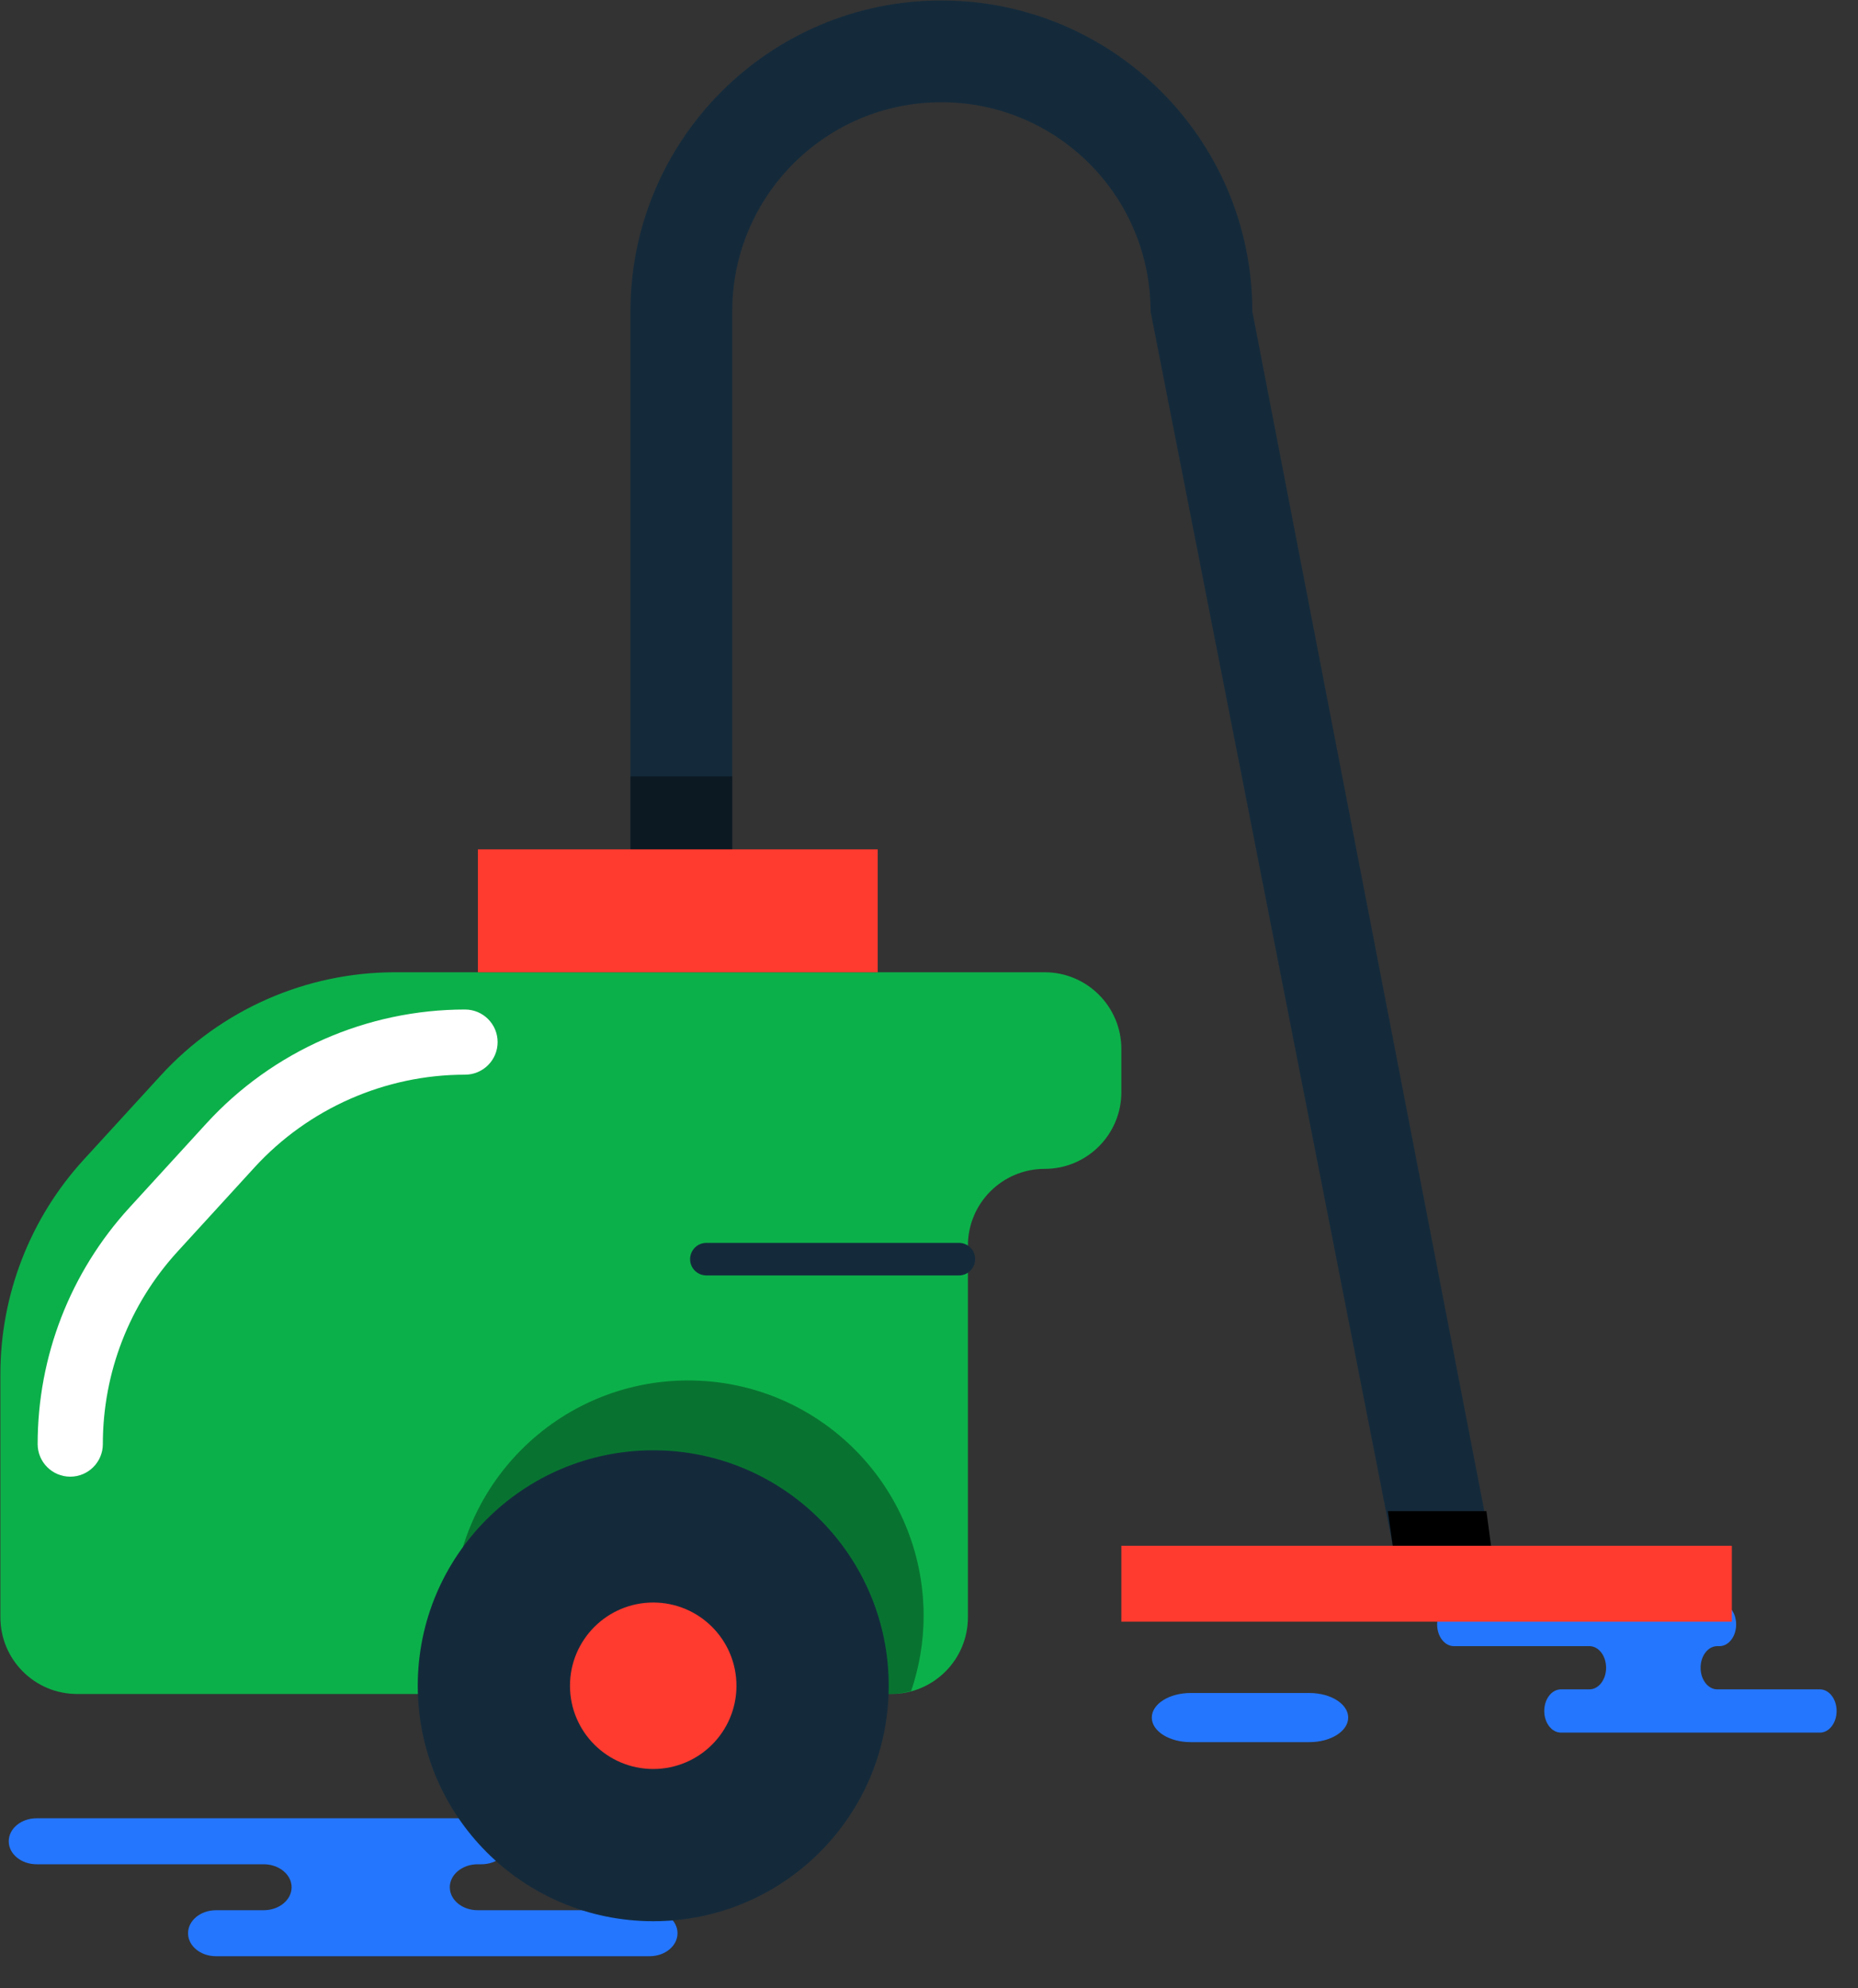 <svg xmlns="http://www.w3.org/2000/svg" xmlns:xlink="http://www.w3.org/1999/xlink" preserveAspectRatio="xMidYMid" width="57" height="61" viewBox="0 0 57 61">
  <rect x="0" y="0" width="57" height="61" fill="#333333" stroke="none"/>
  <defs>
    <style>

      .cls-3 {
        fill: #2476ff;
      }

      .cls-6 {
        fill: #0cb04a;
      }

      .cls-7 {
        fill: #ffffff;
      }

      .cls-8 {
        fill: #142a3b;
      }

      .cls-9 {
        fill: #000000;
        opacity: 0.4;
      }

      .cls-10 {
        fill: #000000;
      }

      .cls-11 {
        fill: #010101;
        opacity: 0.35;
      }

      .cls-12 {
        fill: #ff3a2f;
      }
    </style>
  </defs>
  <g id="group-4svg">
    <path d="M51.285,49.174 C51.285,49.174 52.751,49.174 52.751,49.174 C53.033,49.174 53.262,49.472 53.262,49.838 C53.262,50.204 53.033,50.502 52.751,50.502 C52.751,50.502 52.683,50.502 52.683,50.502 C52.399,50.502 52.171,50.799 52.171,51.165 C52.171,51.531 52.399,51.828 52.683,51.828 C52.683,51.828 55.832,51.828 55.832,51.828 C56.114,51.828 56.344,52.125 56.344,52.491 C56.344,52.858 56.114,53.155 55.832,53.155 C55.832,53.155 52.047,53.155 52.047,53.155 C52.047,53.155 47.887,53.155 47.887,53.155 C47.604,53.155 47.375,52.858 47.375,52.491 C47.375,52.125 47.604,51.828 47.887,51.828 C47.887,51.828 48.761,51.828 48.761,51.828 C49.043,51.828 49.272,51.531 49.272,51.165 C49.272,50.799 49.043,50.502 48.761,50.502 C48.761,50.502 44.601,50.502 44.601,50.502 C44.318,50.502 44.089,50.204 44.089,49.838 C44.089,49.472 44.318,49.174 44.601,49.174 C44.601,49.174 45.584,49.174 45.584,49.174 C45.584,49.174 51.285,49.174 51.285,49.174 Z" id="path-1" class="cls-3" fill-rule="evenodd"/>
    <path d="M40.171,53.447 C40.828,53.447 41.360,53.110 41.360,52.694 C41.360,52.277 40.828,51.940 40.171,51.940 C40.171,51.940 36.524,51.940 36.524,51.940 C35.868,51.940 35.335,52.277 35.335,52.694 C35.335,53.110 35.868,53.447 36.524,53.447 C36.524,53.447 40.171,53.447 40.171,53.447 Z" id="path-2" class="cls-3" fill-rule="evenodd"/>
    <path d="M12.316,55.783 C12.316,55.783 14.769,55.783 14.769,55.783 C15.242,55.783 15.625,56.099 15.625,56.489 C15.625,56.878 15.242,57.194 14.769,57.194 C14.769,57.194 14.655,57.194 14.655,57.194 C14.182,57.194 13.799,57.510 13.799,57.899 C13.799,58.289 14.182,58.604 14.655,58.604 C14.655,58.604 19.929,58.604 19.929,58.604 C20.401,58.604 20.785,58.920 20.785,59.310 C20.785,59.700 20.401,60.015 19.929,60.015 C19.929,60.015 13.591,60.015 13.591,60.015 C13.591,60.015 6.626,60.015 6.626,60.015 C6.153,60.015 5.769,59.700 5.769,59.310 C5.769,58.920 6.153,58.604 6.626,58.604 C6.626,58.604 8.089,58.604 8.089,58.604 C8.562,58.604 8.946,58.289 8.946,57.899 C8.946,57.510 8.562,57.194 8.089,57.194 C8.089,57.194 1.124,57.194 1.124,57.194 C0.651,57.194 0.268,56.878 0.268,56.489 C0.268,56.099 0.651,55.783 1.124,55.783 C1.124,55.783 2.770,55.783 2.770,55.783 C2.770,55.783 12.316,55.783 12.316,55.783 Z" id="path-3" class="cls-3" fill-rule="evenodd"/>
    <path d="M34.401,32.182 C34.401,30.882 33.348,29.828 32.048,29.828 C32.048,29.828 29.694,29.828 29.694,29.828 C29.694,29.828 16.714,29.828 16.714,29.828 C16.714,29.828 12.124,29.828 12.124,29.828 C9.386,29.828 6.774,30.978 4.927,32.999 C4.927,32.999 2.567,35.579 2.567,35.579 C0.923,37.376 0.012,39.724 0.012,42.160 C0.012,42.160 0.012,49.616 0.012,49.616 C0.012,50.916 1.065,51.970 2.366,51.970 C2.366,51.970 27.341,51.970 27.341,51.970 C28.641,51.970 29.694,50.916 29.694,49.616 C29.694,49.616 29.694,38.214 29.694,38.214 C29.694,36.914 30.748,35.860 32.048,35.860 C32.048,35.860 32.048,35.860 32.048,35.860 C33.348,35.860 34.401,34.806 34.401,33.506 C34.401,33.506 34.401,32.182 34.401,32.182 Z" id="path-4" class="cls-6" fill-rule="evenodd"/>
    <path d="M2.155,45.303 C1.603,45.303 1.155,44.855 1.155,44.303 C1.155,41.611 2.155,39.034 3.972,37.047 C3.972,37.047 6.331,34.467 6.331,34.467 C8.363,32.245 11.255,30.971 14.266,30.971 C14.818,30.971 15.266,31.418 15.266,31.971 C15.266,32.523 14.818,32.970 14.266,32.970 C11.815,32.970 9.461,34.008 7.807,35.816 C7.807,35.816 5.448,38.396 5.448,38.396 C3.969,40.014 3.155,42.112 3.155,44.303 C3.155,44.855 2.707,45.303 2.155,45.303 Z" id="path-5" class="cls-7" fill-rule="evenodd"/>
    <path d="M22.463,26.291 C22.463,26.291 22.463,9.554 22.463,9.554 C22.463,6.010 25.336,3.137 28.880,3.137 C32.424,3.137 35.297,6.010 35.297,9.554 C35.297,9.554 42.727,47.422 42.727,47.422 C42.727,47.422 45.742,47.422 45.742,47.422 C45.742,47.422 38.419,9.554 38.419,9.554 C38.419,4.286 34.148,0.015 28.880,0.015 C23.612,0.015 19.341,4.286 19.341,9.554 C19.341,9.554 19.341,26.291 19.341,26.291 C19.341,26.291 22.463,26.291 22.463,26.291 Z" id="path-6" class="cls-8" fill-rule="evenodd"/>
    <path d="M19.341,26.291 C19.341,26.291 22.463,26.291 22.463,26.291 C22.463,26.291 22.463,23.817 22.463,23.817 C22.463,23.817 19.341,23.817 19.341,23.817 C19.341,23.817 19.341,26.291 19.341,26.291 Z" id="path-7" class="cls-9" fill-rule="evenodd"/>
    <path d="M42.577,46.360 C42.577,46.360 42.727,47.422 42.727,47.422 C42.727,47.422 45.742,47.422 45.742,47.422 C45.742,47.422 45.601,46.360 45.601,46.360 C45.601,46.360 42.577,46.360 42.577,46.360 Z" id="path-8" class="cls-10" fill-rule="evenodd"/>
    <path d="M21.111,42.351 C17.121,42.351 13.888,45.585 13.888,49.575 C13.888,50.416 14.039,51.219 14.303,51.970 C14.303,51.970 27.341,51.970 27.341,51.970 C27.554,51.970 27.756,51.932 27.953,51.879 C28.197,51.155 28.335,50.382 28.335,49.575 C28.335,45.585 25.101,42.351 21.111,42.351 Z" id="path-9" class="cls-11" fill-rule="evenodd"/>
    <path d="M26.927,29.828 C26.927,29.828 14.661,29.828 14.661,29.828 C14.661,29.828 14.661,26.057 14.661,26.057 C14.661,26.057 26.927,26.057 26.927,26.057 C26.927,26.057 26.927,29.828 26.927,29.828 Z" id="path-10" class="cls-12" fill-rule="evenodd"/>
    <path d="M27.264,51.718 C27.264,55.707 24.029,58.941 20.040,58.941 C16.050,58.941 12.816,55.707 12.816,51.718 C12.816,47.728 16.050,44.494 20.040,44.494 C24.029,44.494 27.264,47.728 27.264,51.718 Z" id="path-11" class="cls-8" fill-rule="evenodd"/>
    <path d="M22.593,51.718 C22.593,53.128 21.450,54.271 20.040,54.271 C18.630,54.271 17.486,53.128 17.486,51.718 C17.486,50.307 18.630,49.164 20.040,49.164 C21.450,49.164 22.593,50.307 22.593,51.718 Z" id="path-12" class="cls-12" fill-rule="evenodd"/>
    <path d="M29.417,39.129 C29.417,39.129 21.671,39.129 21.671,39.129 C21.394,39.129 21.171,38.907 21.171,38.630 C21.171,38.354 21.394,38.130 21.671,38.130 C21.671,38.130 29.417,38.130 29.417,38.130 C29.693,38.130 29.917,38.354 29.917,38.630 C29.917,38.907 29.693,39.129 29.417,39.129 Z" id="path-13" class="cls-8" fill-rule="evenodd"/>
    <path d="M53.130,49.753 C53.130,49.753 34.401,49.753 34.401,49.753 C34.401,49.753 34.401,47.422 34.401,47.422 C34.401,47.422 53.130,47.422 53.130,47.422 C53.130,47.422 53.130,49.753 53.130,49.753 Z" id="path-14" class="cls-12" fill-rule="evenodd"/>
  </g>
</svg>
